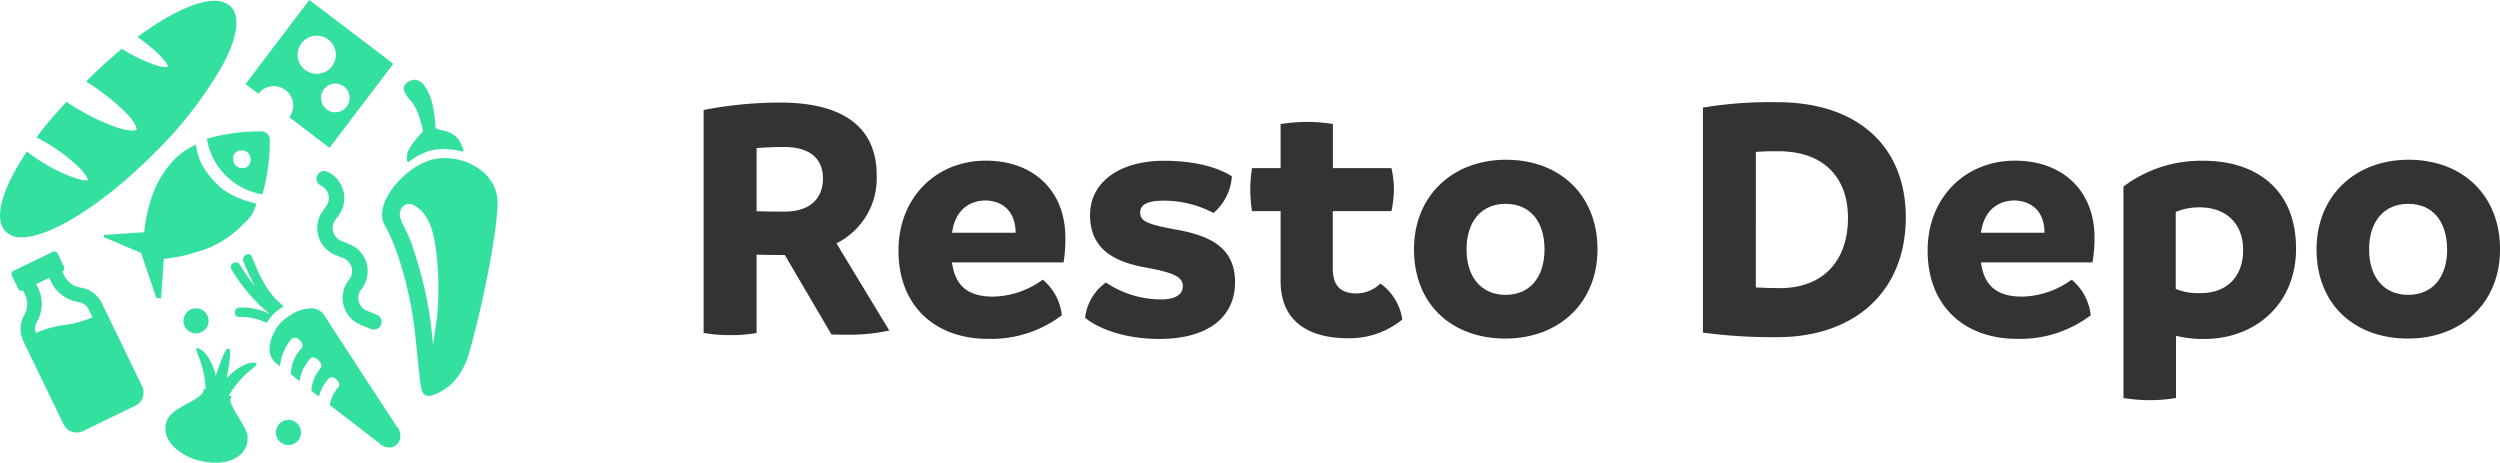 <svg xmlns="http://www.w3.org/2000/svg" viewBox="0 0 464.82 86.13"><defs><style>.cls-1{fill:#34e09f;}.cls-2{fill:#333;}</style></defs><title>Asset 5</title><g id="Layer_2" data-name="Layer 2"><g id="Layer_1-2" data-name="Layer 1"><path class="cls-1" d="M57.51,0,45.65,15.62l2.4,1.82a3.6,3.6,0,1,1,5.73,4.36l7.49,5.68L73.13,11.86Zm-.78,13a3.55,3.55,0,1,1,5-.68A3.56,3.56,0,0,1,56.73,13Zm4,7.32a2.66,2.66,0,1,1,3.74-.51A2.66,2.66,0,0,1,60.73,20.34Z"/><path class="cls-1" d="M75.14,17a7,7,0,0,0,1.34,1.84A9.38,9.38,0,0,1,78,21.88c.1.33.82,2.36.52,2.66,0,0-2.33,2.41-2.77,3.95a6.1,6.1,0,0,0-.07,1.33c0,.26.2.35.42.2A12.33,12.33,0,0,1,80,28a11.9,11.9,0,0,1,5.83.16c.25.07.4-.06.32-.31A6.75,6.75,0,0,0,85,25.59a5.07,5.07,0,0,0-2.64-1.32L81.42,24a.62.62,0,0,1-.48-.45c0-.16,0-.33,0-.34a22.53,22.53,0,0,0-.44-3.37,9.64,9.64,0,0,0-1.66-4,2.42,2.42,0,0,0-1.57-1c-1.07-.1-2.57.89-2.11,2.09Z"/><path class="cls-1" d="M80.33,73.52a9.69,9.69,0,0,0,5.14-4A13.35,13.35,0,0,0,87.1,66c2-6.58,5.31-21.91,5.41-28.15s-7-9.42-12.05-8.2S69.12,37.87,71.6,42c2,3.4,4.43,11,5.39,18.55.38,3,.65,6.1,1,9.16a20,20,0,0,0,.33,2.43c.25,1.18.87,1.73,2.06,1.36Zm-.21-13.19c-.23-1.86-.56-3.7-.93-5.54a81.73,81.73,0,0,0-2.57-9.18c-.74-2.29-2.12-4.42-2.26-5.35-.23-1.49,1-2.9,2.51-2.13a6,6,0,0,1,2.38,2.22c1.31,2.09,1.67,4.91,1.94,7.18a58,58,0,0,1,.09,11.26c-.08,1-.79,4.85-.72,5.65-.13-1.37-.27-2.76-.44-4.11Z"/><path class="cls-1" d="M50,58.31a11.66,11.66,0,0,0-5.43-1.14c-1.14,0-1.21,1.84,0,1.78a10.12,10.12,0,0,1,5,1.1,8.35,8.35,0,0,1,1.31-1.69A10.83,10.83,0,0,1,52.67,57a.93.93,0,0,0-.27-.36c-2.84-2.29-4.23-5.6-5.56-8.89-.44-1.07-2-.2-1.57.85a40,40,0,0,0,2.14,4.63,34.19,34.19,0,0,1-2.81-4c-.59-1-2.16-.14-1.57.85a31.37,31.37,0,0,0,7,8.19Z"/><path class="cls-1" d="M51.26,61.31a7.14,7.14,0,0,0-1.15,3.52,3.47,3.47,0,0,0,1.11,2.62l.86.66A8.61,8.61,0,0,1,54.26,63c.79-.84,2.57.92,1.79,1.76a7,7,0,0,0-1.95,4.8l1.58,1.35a8.21,8.21,0,0,1,2-4.23c.79-.84,2.67,1,1.88,1.83a6.92,6.92,0,0,0-1.67,4.16l1.4,1.07a7.82,7.82,0,0,1,1.85-3.37c.79-.85,2.52.84,1.73,1.68a6.33,6.33,0,0,0-1.54,3.26l9.07,7a2.89,2.89,0,0,0,1.89.89,2.05,2.05,0,0,0,1.93-1.16,2.55,2.55,0,0,0-.5-2.79L60.15,58.42a2.9,2.9,0,0,0-2.26-1.1,7.33,7.33,0,0,0-4,1.35,10.11,10.11,0,0,0-1.51,1.14,7,7,0,0,0-1.17,1.5Z"/><path class="cls-1" d="M42.9,1.22a4.08,4.08,0,0,0-3-1.06c-3.37,0-8.45,2.38-14.34,6.71,4.29,3,5.78,5.25,5.66,5.53a.91.91,0,0,1-.44.07A7.22,7.22,0,0,1,28.61,12a30.18,30.18,0,0,1-5.95-2.92C20.45,10.9,18.15,13,16,15.16a41.57,41.57,0,0,1,7.37,5.76c1.82,1.89,2.15,3,2,3.19,0,0-.22.17-.79.17a9.8,9.8,0,0,1-2.95-.62,40.66,40.66,0,0,1-8.5-4.22c-.26-.16-.52-.34-.78-.51-2,2.2-3.66,4.09-4.46,5.17-.37.48-.73.95-1.08,1.43q1.24.66,2.46,1.41a30.7,30.7,0,0,1,5.58,4.35c1.34,1.39,1.46,2,1.48,2.15s-.66.23-2.58-.41a31.3,31.3,0,0,1-6.33-3.14C6.62,29.36,5.8,28.78,5,28.18c-4.71,7-6.24,12.58-3.93,14.88a4,4,0,0,0,3,1.06h0c5.36,0,15.18-6.21,24.43-15.46A75.11,75.11,0,0,0,41.45,12C44.19,6.85,44.7,3,42.9,1.22Z"/><path class="cls-1" d="M15.1,53.49A4.07,4.07,0,0,1,12,51.34l-.42-.87a.66.66,0,0,0,.31-.9l-1.17-2.44a.69.69,0,0,0-.91-.31l-7.3,3.53a.69.69,0,0,0-.31.91l1.18,2.43a.66.66,0,0,0,.9.31l.42.87a4.09,4.09,0,0,1-.23,3.77,5.22,5.22,0,0,0-.13,4.8l7.48,15.45a2.72,2.72,0,0,0,3.61,1.26l9.73-4.72a2.69,2.69,0,0,0,1.26-3.61L18.94,56.37A5.23,5.23,0,0,0,15.1,53.49Zm-8.39-.66,2.44-1.18.42.87a6.73,6.73,0,0,0,5.08,3.64,2.56,2.56,0,0,1,1.86,1.39L17.2,59a19.27,19.27,0,0,1-5.11,1.41A20.66,20.66,0,0,0,6.65,61.9a2.53,2.53,0,0,1,.18-2,6.71,6.71,0,0,0,.3-6.25Z"/><path class="cls-1" d="M70,61.18a1.44,1.44,0,0,1-1,0l-1.86-.74A5.42,5.42,0,0,1,64.9,52a2.54,2.54,0,0,0,.48-2.25A2.57,2.57,0,0,0,63.85,48l-1.49-.59A5.41,5.41,0,0,1,60,39.24l.66-.91a2.57,2.57,0,0,0-1-3.82,1.42,1.42,0,1,1,1.23-2.57A5.42,5.42,0,0,1,63,40l-.66.91a2.57,2.57,0,0,0,1.12,3.89l1.49.59a5.41,5.41,0,0,1,2.23,8.4,2.57,2.57,0,0,0,1.06,4l1.86.74A1.42,1.42,0,0,1,70,61.18Z"/><path class="cls-1" d="M40.81,34.67c-4.18-3.82-4.21-7-4.37-7.78a13.27,13.27,0,0,0-3.93,2.67,18.61,18.61,0,0,0-4.43,7.51,29.12,29.12,0,0,0-1.27,6.11l-7.18.49h-.19l0,0h0l0,0-.05,0,0,0,0,0,0,0,0,0-.05,0,0,0,0,0,0,0,0,0,0,0s0,0,0,0l0,0v0l0,0h0v0a.14.14,0,0,0,0,.06v0s0,0,0,.06a.06.06,0,0,1,0,0v0s0,0,0,.06v.12h0a.09.09,0,0,1,0,0v.08a.07.07,0,0,0,0,0v0l0,.05v0s0,0,0,.05l0,0,0,0,0,0,0,0,0,0,0,0,0,0,0,0,0,0,0,0,0,0,.05,0,0,0,.06,0h0l6.77,2.86L29,55.18h0v0a.08.08,0,0,1,0,.05l0,0,0,.06h0l.06.06h0l.05.06h0l.05,0h0l.07.05h0l0,0h0l0,0h0l.07,0h.46l.08,0h0l.06,0h0l.06,0,0,0,0,0,0,0,0,0,0,0,0,0,0,0,0,0,0,0,0,0,0,0s0,0,0-.05l0,0a.08.08,0,0,0,0,0l0,0s0,0,0,0v0a.07.07,0,0,1,0,0s0,0,0,0v0s0,0,0-.06h0l.5-7.22a29.55,29.55,0,0,0,6.08-1.27A18.81,18.81,0,0,0,44.91,42c1.72-1.72,1.8-1.53,2.79-4.11C47.25,37.73,43.22,36.89,40.81,34.67Z"/><path class="cls-1" d="M50.16,26a1.58,1.58,0,0,0-1.57-1.57,36.19,36.19,0,0,0-8.3.9q-.93.23-1.83.48l.07.32c.08.38.17.76.19.86a12.53,12.53,0,0,0,8.9,8.89l1.14.32c.19-.62.35-1.25.5-1.9A36.14,36.14,0,0,0,50.16,26Zm-3.93,4.77-.13.11L46,31l-.14.08-.15.07-.15.06-.16,0-.17,0h-.33l-.16,0-.16,0-.16-.06a.61.61,0,0,1-.14-.07L44.1,31l-.13-.1-.12-.11a1.72,1.72,0,0,1-.49-1.19v-.17l0-.16a.94.94,0,0,1,0-.16c0-.05,0-.11,0-.16a1,1,0,0,0,.07-.15l.09-.14a1.13,1.13,0,0,1,.1-.13l.11-.12.12-.11.13-.1.15-.09.14-.07.16-.05.16,0,.16,0h.33l.17,0,.16,0,.15.05.15.07.14.09.13.1a.69.69,0,0,1,.13.11,1.69,1.69,0,0,1,.49,1.19A1.72,1.72,0,0,1,46.23,30.75Z"/><path class="cls-1" d="M44.34,77.57C43.41,76,42.43,74.46,43,73.91a.18.18,0,0,0,0-.18.16.16,0,0,0-.15-.11,1,1,0,0,0-.35,0,17.92,17.92,0,0,1,4.32-5c.76-.64.92-.81.87-1a.22.22,0,0,0-.2-.16c-1.53-.23-3.71,1.11-5.34,2.85.27-1.4.47-2.64.57-3.59.17-1.66,0-1.85-.22-1.9s-.47,0-1.13,1.61c-.37.88-.81,2.09-1.24,3.45-.57-2.35-1.83-4.63-3.32-5.15a.25.25,0,0,0-.25,0c-.15.16-.06.37.27,1.31a17.79,17.79,0,0,1,1.39,6.41.63.63,0,0,0-.23-.14.15.15,0,0,0-.18,0,.19.19,0,0,0,0,.18c.22.76-1.4,1.68-3,2.56s-2.92,1.67-3.48,2.59a3.9,3.9,0,0,0-.27,3.6c.81,1.93,3.12,3.66,6,4.42h.05c2.94.76,5.8.37,7.43-1a3.94,3.94,0,0,0,1.49-3.3C46.09,80.44,45.2,79,44.34,77.57Z"/><circle class="cls-1" cx="36.45" cy="59.66" r="2.34"/><circle class="cls-1" cx="53.63" cy="80.41" r="2.34"/><path class="cls-2" d="M165.34,61.45a35.11,35.11,0,0,1-8.27.78c-.85,0-1.77,0-2.49-.06l-8.66-14.76h-.46c-1.51,0-3.15,0-4.79-.07V61.9a23.65,23.65,0,0,1-4.85.4,26.33,26.33,0,0,1-5-.4V20.45A74.76,74.76,0,0,1,145,19.07c12.73,0,18,5.31,18,13.51a13.49,13.49,0,0,1-7.48,12.66ZM140.67,39.27c1.78.07,3.55.07,5.19.07,5.11,0,7.15-2.76,7.15-6.17,0-3.61-2.37-5.84-7.22-5.84-1.77,0-3.41.07-5.12.2Z"/><path class="cls-2" d="M197.75,48.79H177c.59,4.39,3,6.36,7.67,6.36A16.22,16.22,0,0,0,193.88,52a9.94,9.94,0,0,1,3.54,6.62A21.73,21.73,0,0,1,183.64,63c-9.64,0-16.59-6-16.59-16.4,0-9.84,6.95-16.73,16.27-16.73,8.79,0,14.76,5.58,14.76,14.3A27.39,27.39,0,0,1,197.75,48.79Zm-8.92-5.52c0-3-1.45-5.77-5.45-6-3.74,0-5.9,2.42-6.36,6Z"/><path class="cls-2" d="M201.75,59.08a9.37,9.37,0,0,1,3.87-6.56,18.3,18.3,0,0,0,10.24,3.15c3,0,4.06-1.11,4.06-2.49,0-1.64-1.64-2.49-6.75-3.41s-10.5-2.89-10.5-9.77c0-6.43,5.9-10.11,13.71-10.11,6.49,0,10.5,1.51,12.66,2.89a9.87,9.87,0,0,1-3.41,6.82,19.84,19.84,0,0,0-9.12-2.29c-3.08,0-4.52.65-4.52,2.23s1.37,2.16,6.29,3.08c6.17,1.05,11.35,3.08,11.35,9.84,0,6.49-5,10.56-14.1,10.56C208.51,63,203.79,60.79,201.75,59.08Z"/><path class="cls-2" d="M260.73,59.41a15.55,15.55,0,0,1-10.1,3.48c-7.15,0-12.53-3-12.53-10.63v-13h-5.32a27,27,0,0,1-.32-4.06,27.42,27.42,0,0,1,.32-3.94h5.32v-8.2a32.72,32.72,0,0,1,5-.39,28.19,28.19,0,0,1,4.72.39v8.2h10.89a18.45,18.45,0,0,1,.46,3.87,20.9,20.9,0,0,1-.46,4.13H247.8V49.83c0,3.55,1.65,4.73,4.53,4.73a6.58,6.58,0,0,0,4.33-1.84A10,10,0,0,1,260.73,59.41Z"/><path class="cls-2" d="M262.9,46.36c0-10,7.21-16.66,17.12-16.66s17,6.49,17,16.66c0,10-7.22,16.59-17.12,16.59S262.9,56.66,262.9,46.36Zm24.27,0c0-5.12-2.63-8.46-7.22-8.46s-7.28,3.34-7.28,8.46,2.69,8.46,7.28,8.46S287.17,51.41,287.17,46.36Z"/><path class="cls-2" d="M354.34,40.39c0,13.84-9.51,22.3-23.94,22.3a97.73,97.73,0,0,1-13.78-.85V20a76.93,76.93,0,0,1,13.58-1C345.75,18.94,354.34,27.53,354.34,40.39Zm-10.75.13c0-7.54-4.53-12.4-12.93-12.4-1.31,0-2.69,0-4.2.13V53.44c1.45.07,2.89.13,4.47.13C339,53.57,343.59,48.46,343.59,40.52Z"/><path class="cls-2" d="M389.05,48.79H368.32c.59,4.39,3,6.36,7.68,6.36A16.22,16.22,0,0,0,385.18,52a9.94,9.94,0,0,1,3.54,6.62A21.7,21.7,0,0,1,375,63c-9.65,0-16.6-6-16.6-16.4,0-9.84,6.95-16.73,16.27-16.73,8.79,0,14.76,5.58,14.76,14.3A27.39,27.39,0,0,1,389.05,48.79Zm-8.92-5.52c0-3-1.45-5.77-5.45-6-3.74,0-5.9,2.42-6.36,6Z"/><path class="cls-2" d="M426.9,46.23c0,10.49-7.8,16.79-17,16.79a21.06,21.06,0,0,1-5.32-.59V74a30,30,0,0,1-9.77,0V34.68a24,24,0,0,1,14.89-4.79C419.49,29.89,426.9,35.21,426.9,46.23Zm-9.84.26c0-5.05-3.28-7.94-8.13-7.94a11.44,11.44,0,0,0-4.4.85V53.71a10.41,10.41,0,0,0,4.53.78C413.85,54.56,417.06,51.61,417.06,46.49Z"/><path class="cls-2" d="M430.71,46.36c0-10,7.22-16.66,17.12-16.66s17,6.49,17,16.66c0,10-7.22,16.59-17.12,16.59S430.71,56.66,430.71,46.36Zm24.27,0c0-5.12-2.62-8.46-7.21-8.46s-7.29,3.34-7.29,8.46,2.69,8.46,7.29,8.46S455,51.41,455,46.36Z"/></g></g></svg>